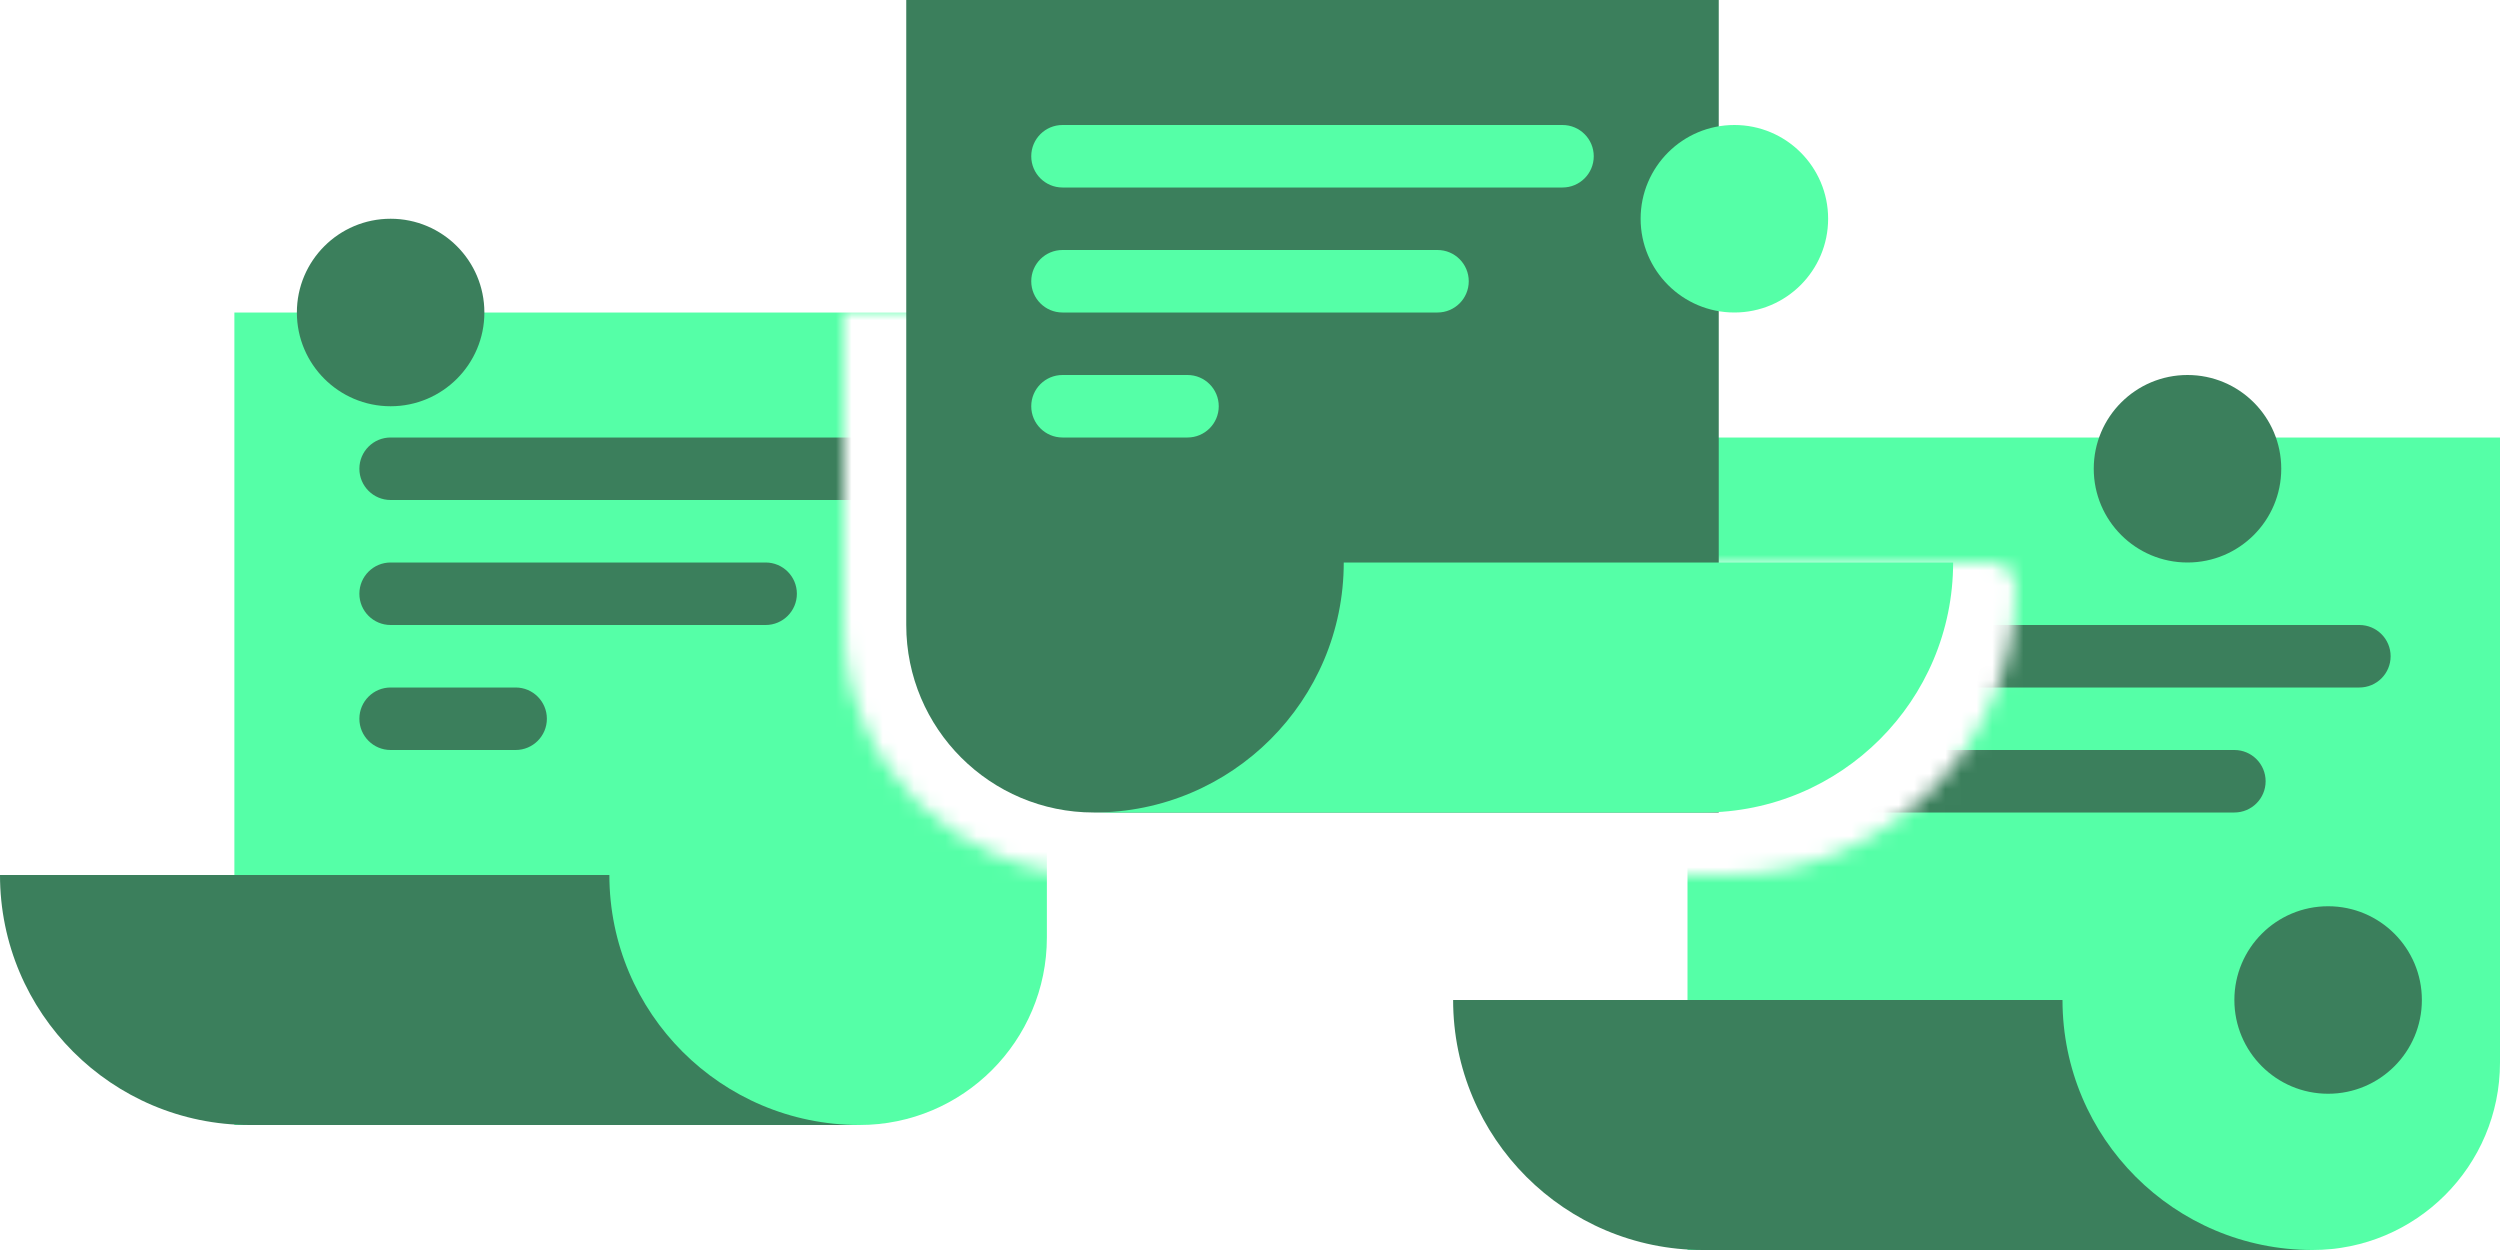 <svg width="160" height="80" viewBox="0 0 160 80" fill="none" xmlns="http://www.w3.org/2000/svg">
<g clip-path="url(#clip0_510_6760)">
<mask id="mask0_510_6760" style="mask-type:alpha" maskUnits="userSpaceOnUse" x="89" y="19" width="74" height="63">
<path fill-rule="evenodd" clip-rule="evenodd" d="M163 19H89V82H163V19ZM127.462 36H100V56H110.538C120.734 56 129 47.734 129 37.538C129 36.689 128.311 36 127.462 36Z" fill="#D9D9D9"/>
</mask>
<g mask="url(#mask0_510_6760)">
<path d="M108 28H160V68C160 74.627 154.627 80 148 80H108V28Z" fill="#55FFA7"/>
<path fill-rule="evenodd" clip-rule="evenodd" d="M132 64H93C93 72.837 100.163 80 109 80H148C139.163 80 132 72.837 132 64Z" fill="#3B7F5C"/>
<path d="M117 42C117 40.895 117.895 40 119 40H151C152.105 40 153 40.895 153 42C153 43.105 152.105 44 151 44H119C117.895 44 117 43.105 117 42Z" fill="#3B7F5C"/>
<path d="M117 50C117 48.895 117.895 48 119 48H143C144.105 48 145 48.895 145 50C145 51.105 144.105 52 143 52H119C117.895 52 117 51.105 117 50Z" fill="#3B7F5C"/>
</g>
<mask id="mask1_510_6760" style="mask-type:alpha" maskUnits="userSpaceOnUse" x="-4" y="13" width="76" height="67">
<path fill-rule="evenodd" clip-rule="evenodd" d="M72 13H-4V80H72V56H70C61.163 56 54 48.837 54 40V20H72V13Z" fill="#D9D9D9"/>
</mask>
<g mask="url(#mask1_510_6760)">
<path d="M15 20H67V60C67 66.627 61.627 72 55 72H15V20Z" fill="#55FFA7"/>
<path fill-rule="evenodd" clip-rule="evenodd" d="M39 56H0C0 64.837 7.163 72 16 72H55C46.163 72 39 64.837 39 56Z" fill="#3B7F5C"/>
<path d="M23 30C23 28.895 23.895 28 25 28H57C58.105 28 59 28.895 59 30C59 31.105 58.105 32 57 32H25C23.895 32 23 31.105 23 30Z" fill="#3B7F5C"/>
<path d="M23 38C23 36.895 23.895 36 25 36H49C50.105 36 51 36.895 51 38C51 39.105 50.105 40 49 40H25C23.895 40 23 39.105 23 38Z" fill="#3B7F5C"/>
<path d="M23 46C23 44.895 23.895 44 25 44H33C34.105 44 35 44.895 35 46C35 47.105 34.105 48 33 48H25C23.895 48 23 47.105 23 46Z" fill="#3B7F5C"/>
</g>
<path d="M110 0H58V40C58 46.627 63.373 52 70 52H110V0Z" fill="#3B7F5C"/>
<path fill-rule="evenodd" clip-rule="evenodd" d="M86 36H125C125 44.837 117.837 52 109 52H70C78.837 52 86 44.837 86 36Z" fill="#55FFA7"/>
<path d="M66 10C66 8.895 66.895 8 68 8H100C101.105 8 102 8.895 102 10C102 11.105 101.105 12 100 12H68C66.895 12 66 11.105 66 10Z" fill="#55FFA7"/>
<path d="M66 18C66 16.895 66.895 16 68 16H92C93.105 16 94 16.895 94 18C94 19.105 93.105 20 92 20H68C66.895 20 66 19.105 66 18Z" fill="#55FFA7"/>
<path d="M66 26C66 24.895 66.895 24 68 24H76C77.105 24 78 24.895 78 26C78 27.105 77.105 28 76 28H68C66.895 28 66 27.105 66 26Z" fill="#55FFA7"/>
<circle cx="149" cy="64" r="6" fill="#3B7F5C"/>
<circle cx="140" cy="30" r="6" fill="#3B7F5C"/>
<circle cx="111" cy="14" r="6" fill="#55FFA7"/>
<circle cx="25" cy="20" r="6" fill="#3B7F5C"/>
</g>
<defs>
<clipPath id="clip0_510_6760">
<rect width="160" height="80" fill="white"/>
</clipPath>
</defs>
</svg>
